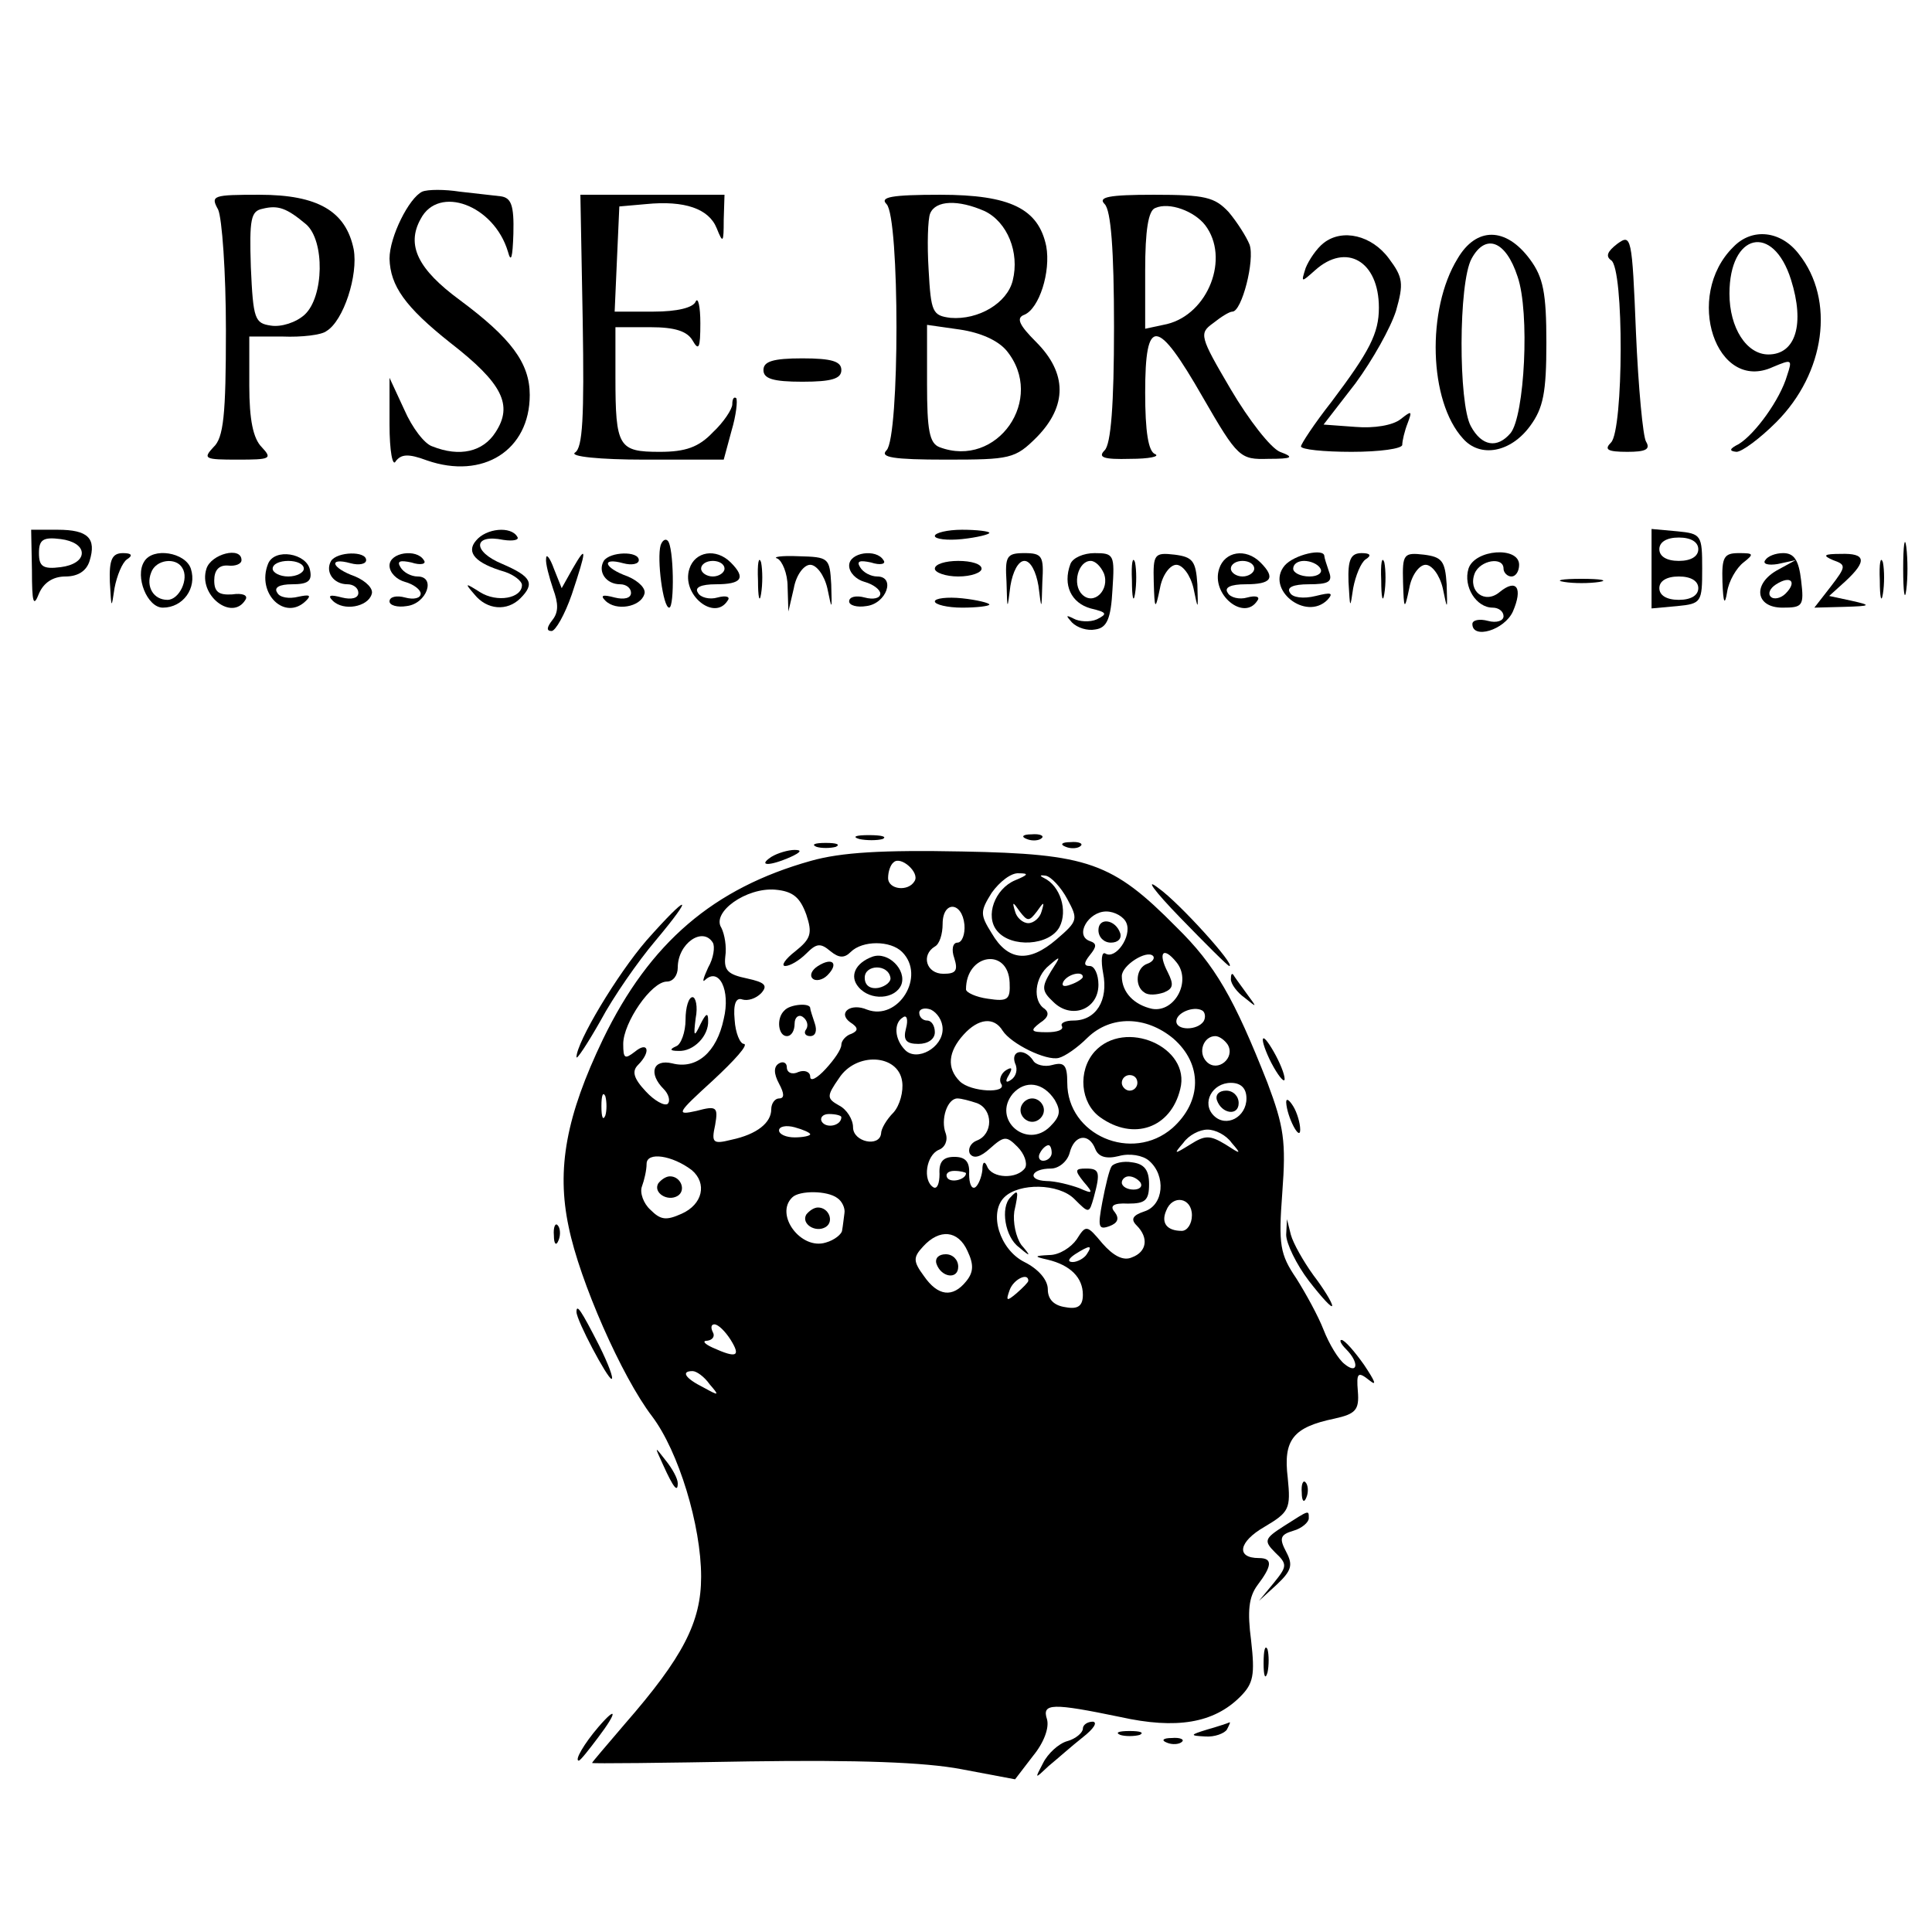 <?xml version="1.0" standalone="no"?>
<!DOCTYPE svg PUBLIC "-//W3C//DTD SVG 20010904//EN"
 "http://www.w3.org/TR/2001/REC-SVG-20010904/DTD/svg10.dtd">
<svg version="1.0" xmlns="http://www.w3.org/2000/svg"
 width="248pt" height="248pt" viewBox="0 0 248 248"
 preserveAspectRatio="xMidYMid meet">
<g transform="translate(0,248) scale(0.1,-0.1)"
fill="#000000" stroke="none">
<path d="M542 2234 c-17 -8 -42 -58 -42 -86 1 -35 20 -62 78 -108 67 -52 81
-80 58 -115 -16 -25 -46 -32 -81 -18 -10 3 -26 24 -36 47 l-19 41 0 -60 c0
-34 4 -55 8 -47 7 9 16 10 40 1 72 -25 132 13 132 84 0 41 -24 73 -90 122 -53
39 -69 70 -50 104 23 44 94 18 112 -42 4 -15 6 -8 7 23 1 37 -3 46 -16 48 -10
1 -34 4 -53 6 -19 3 -41 3 -48 0z"/>
<path d="M280 2211 c5 -11 10 -80 10 -155 0 -109 -3 -138 -16 -150 -14 -15
-11 -16 31 -16 42 0 45 1 31 16 -11 11 -16 35 -16 79 l0 63 43 0 c24 -1 50 2
56 7 22 13 41 72 35 105 -10 49 -46 70 -121 70 -60 0 -63 -1 -53 -19z m113
-19 c24 -21 23 -93 -2 -116 -11 -10 -30 -16 -43 -14 -21 3 -23 8 -26 75 -2 62
0 72 15 75 20 5 31 1 56 -20z"/>
<path d="M748 2068 c2 -124 0 -163 -10 -169 -7 -5 32 -9 89 -9 l102 0 10 37
c6 20 8 39 6 42 -3 2 -5 -1 -5 -8 0 -6 -11 -23 -25 -36 -18 -19 -35 -25 -68
-25 -53 0 -57 6 -57 96 l0 64 45 0 c31 0 47 -5 54 -17 8 -14 10 -10 10 22 0
22 -3 34 -6 28 -3 -8 -24 -13 -54 -13 l-50 0 3 68 3 67 34 3 c50 5 81 -6 91
-31 8 -20 9 -19 9 11 l1 32 -92 0 -93 0 3 -162z"/>
<path d="M1138 2218 c17 -17 17 -299 0 -316 -9 -9 8 -12 76 -12 83 0 89 1 117
29 39 40 39 82 -1 122 -22 22 -26 31 -15 35 19 8 34 55 28 88 -10 48 -46 66
-136 66 -63 0 -78 -3 -69 -12z m126 -9 c29 -14 45 -53 36 -89 -7 -29 -44 -51
-80 -48 -23 3 -25 7 -28 62 -2 32 -1 65 2 72 7 17 36 18 70 3z m28 -179 c51
-62 -12 -152 -86 -124 -13 5 -16 22 -16 81 l0 76 42 -6 c27 -4 49 -14 60 -27z"/>
<path d="M1418 2218 c8 -8 12 -58 12 -158 0 -100 -4 -150 -12 -158 -9 -9 -2
-12 33 -11 24 0 38 3 32 6 -9 3 -13 29 -13 79 0 98 15 97 74 -6 45 -78 48 -80
84 -79 31 0 34 2 15 9 -12 5 -40 41 -63 80 -40 68 -41 72 -23 85 10 8 21 15
25 15 12 0 29 66 22 86 -4 10 -16 29 -27 42 -18 19 -30 22 -96 22 -58 0 -72
-3 -63 -12z m129 -27 c32 -42 4 -114 -49 -127 l-28 -6 0 75 c0 51 4 77 13 80
18 8 50 -4 64 -22z"/>
<path d="M1699 2168 c-9 -7 -19 -22 -23 -32 -6 -19 -6 -19 12 -3 40 36 82 12
82 -48 0 -33 -12 -56 -61 -121 -22 -28 -39 -54 -39 -57 0 -4 29 -7 65 -7 36 0
65 4 65 9 0 5 3 18 7 28 6 16 5 16 -9 5 -10 -8 -34 -12 -58 -10 l-41 3 41 53
c22 30 45 71 52 93 10 35 9 43 -9 67 -22 30 -60 39 -84 20z"/>
<path d="M1871 2148 c-40 -65 -37 -183 7 -231 22 -25 61 -18 86 16 17 23 21
43 21 107 0 64 -4 84 -21 107 -31 42 -69 42 -93 1z m77 -23 c16 -46 9 -179 -9
-201 -17 -20 -37 -17 -51 9 -16 29 -16 184 1 215 18 33 44 23 59 -23z"/>
<path d="M2076 2167 c-13 -10 -15 -16 -8 -21 17 -10 16 -218 0 -234 -9 -9 -5
-12 21 -12 23 0 30 3 24 13 -4 6 -10 70 -13 140 -5 124 -6 127 -24 114z"/>
<path d="M2225 2163 c-64 -63 -22 -188 51 -154 24 10 25 10 18 -11 -9 -31 -41
-75 -62 -88 -12 -6 -13 -9 -3 -10 7 0 30 17 51 38 63 63 76 157 29 216 -23 30
-60 34 -84 9z m74 -42 c18 -57 6 -96 -29 -96 -28 0 -50 34 -50 78 0 78 56 91
79 18z"/>
<path d="M980 2005 c0 -11 12 -15 50 -15 38 0 50 4 50 15 0 11 -12 15 -50 15
-38 0 -50 -4 -50 -15z"/>
<path d="M41 1748 c0 -42 2 -48 9 -30 6 14 18 22 34 22 16 0 27 7 31 20 9 29
-2 40 -41 40 l-34 0 1 -52z m64 22 c0 -9 -11 -16 -27 -18 -23 -3 -28 1 -28 18
0 17 5 21 28 18 16 -2 27 -9 27 -18z"/>
<path d="M611 1786 c-13 -15 -1 -29 37 -40 12 -4 22 -12 22 -17 0 -17 -32 -23
-54 -9 -19 12 -20 12 -7 -3 16 -20 42 -22 59 -5 19 19 14 28 -23 44 -39 16
-38 39 1 31 13 -2 21 0 18 4 -8 14 -40 11 -53 -5z"/>
<path d="M1200 1792 c0 -4 16 -6 35 -4 19 2 35 6 35 8 0 2 -16 4 -35 4 -19 0
-35 -4 -35 -8z"/>
<path d="M2120 1750 l0 -51 33 3 c31 3 32 5 32 48 0 43 -1 45 -32 48 l-33 3 0
-51z m60 25 c0 -9 -9 -15 -25 -15 -16 0 -25 6 -25 15 0 9 9 15 25 15 16 0 25
-6 25 -15z m0 -50 c0 -9 -9 -15 -25 -15 -16 0 -25 6 -25 15 0 9 9 15 25 15 16
0 25 -6 25 -15z"/>
<path d="M2443 1750 c0 -30 2 -43 4 -27 2 15 2 39 0 55 -2 15 -4 2 -4 -28z"/>
<path d="M848 1780 c-5 -17 3 -80 11 -80 7 0 6 79 -2 86 -3 3 -7 0 -9 -6z"/>
<path d="M141 1733 c2 -35 2 -35 6 -8 3 16 10 33 16 37 8 5 6 8 -5 8 -14 0
-18 -8 -17 -37z"/>
<path d="M185 1759 c-12 -19 4 -59 24 -59 26 0 44 25 36 50 -7 21 -49 28 -60
9z m49 -8 c9 -14 -4 -41 -19 -41 -18 0 -28 17 -21 35 6 17 32 20 40 6z"/>
<path d="M265 1750 c-11 -34 33 -68 50 -40 4 6 -4 9 -17 7 -17 -1 -23 3 -23
18 0 13 6 20 18 19 9 -1 17 2 17 7 0 18 -39 8 -45 -11z"/>
<path d="M344 1756 c-15 -38 22 -74 49 -47 7 7 4 8 -10 5 -12 -3 -24 -1 -27 5
-5 7 3 11 19 11 20 0 26 4 23 18 -4 22 -46 29 -54 8z m46 -6 c0 -5 -9 -10 -20
-10 -11 0 -20 5 -20 10 0 6 9 10 20 10 11 0 20 -4 20 -10z"/>
<path d="M425 1760 c-8 -14 3 -30 21 -30 8 0 14 -5 14 -11 0 -7 -9 -9 -21 -6
-15 4 -19 3 -12 -4 14 -14 45 -8 50 8 3 7 -7 17 -21 23 -31 11 -35 25 -6 17
11 -3 20 -1 20 4 0 12 -37 11 -45 -1z"/>
<path d="M500 1754 c0 -9 9 -18 20 -21 11 -3 20 -10 20 -15 0 -6 -9 -8 -20 -5
-11 3 -20 1 -20 -5 0 -5 10 -8 22 -6 26 3 38 38 14 38 -8 0 -18 5 -22 12 -5 8
0 9 14 6 12 -4 20 -2 16 3 -9 15 -44 10 -44 -7z"/>
<path d="M701 1763 c-1 -6 4 -24 9 -39 7 -19 7 -30 -1 -40 -7 -9 -8 -14 -1
-14 5 0 17 21 26 47 19 57 20 66 1 33 l-14 -25 -10 25 c-5 14 -10 20 -10 13z"/>
<path d="M775 1760 c-8 -14 3 -30 21 -30 8 0 14 -5 14 -11 0 -7 -9 -9 -21 -6
-15 4 -19 3 -12 -4 14 -14 45 -8 50 8 3 7 -7 17 -21 23 -31 11 -35 25 -6 17
11 -3 20 -1 20 4 0 12 -37 11 -45 -1z"/>
<path d="M885 1750 c-11 -33 32 -68 49 -41 4 5 -2 7 -13 4 -10 -3 -22 0 -25 6
-5 7 4 11 23 11 33 0 39 8 19 28 -19 19 -46 14 -53 -8z m45 0 c0 -5 -7 -10
-15 -10 -8 0 -15 5 -15 10 0 6 7 10 15 10 8 0 15 -4 15 -10z"/>
<path d="M973 1735 c0 -22 2 -30 4 -17 2 12 2 30 0 40 -3 9 -5 -1 -4 -23z"/>
<path d="M998 1763 c6 -3 13 -19 13 -36 l1 -32 7 30 c3 17 13 30 21 30 8 0 18
-13 22 -30 6 -29 6 -29 5 5 -2 34 -3 35 -42 36 -22 1 -34 -1 -27 -3z"/>
<path d="M1090 1754 c0 -9 9 -18 20 -21 11 -3 20 -10 20 -15 0 -6 -9 -8 -20
-5 -11 3 -20 1 -20 -5 0 -5 10 -8 22 -6 26 3 38 38 14 38 -8 0 -18 5 -22 12
-5 8 0 9 14 6 12 -4 20 -2 16 3 -9 15 -44 10 -44 -7z"/>
<path d="M1292 1733 c1 -37 1 -37 5 -5 3 18 10 32 18 32 8 0 15 -14 18 -32 4
-32 4 -32 5 5 2 33 0 37 -23 37 -23 0 -25 -4 -23 -37z"/>
<path d="M1374 1756 c-10 -27 1 -50 26 -57 21 -5 22 -7 8 -14 -9 -4 -23 -3
-30 1 -10 5 -10 4 -2 -5 7 -7 20 -11 30 -9 15 2 20 14 22 51 3 45 2 47 -23 47
-14 0 -28 -6 -31 -14z m43 -12 c8 -21 -13 -42 -28 -27 -13 13 -5 43 11 43 6 0
13 -7 17 -16z"/>
<path d="M1453 1735 c0 -22 2 -30 4 -17 2 12 2 30 0 40 -3 9 -5 -1 -4 -23z"/>
<path d="M1481 1733 c1 -36 2 -37 8 -8 3 17 13 30 21 30 8 0 18 -13 22 -30 6
-29 6 -29 5 5 -2 30 -6 35 -29 38 -26 3 -28 1 -27 -35z"/>
<path d="M1565 1750 c-11 -33 32 -68 49 -41 4 5 -2 7 -13 4 -10 -3 -22 0 -25
6 -5 7 4 11 23 11 33 0 39 8 19 28 -19 19 -46 14 -53 -8z m45 0 c0 -5 -7 -10
-15 -10 -8 0 -15 5 -15 10 0 6 7 10 15 10 8 0 15 -4 15 -10z"/>
<path d="M1649 1754 c-25 -30 27 -72 55 -44 8 9 5 10 -15 5 -16 -4 -30 -2 -33
4 -5 7 4 11 24 11 25 0 31 3 26 16 -3 9 -6 18 -6 20 0 11 -39 2 -51 -12z m46
-4 c3 -5 -3 -10 -14 -10 -12 0 -21 5 -21 10 0 6 6 10 14 10 8 0 18 -4 21 -10z"/>
<path d="M1731 1733 c2 -35 2 -35 6 -8 3 16 10 33 16 37 8 5 6 8 -5 8 -14 0
-18 -8 -17 -37z"/>
<path d="M1773 1735 c0 -22 2 -30 4 -17 2 12 2 30 0 40 -3 9 -5 -1 -4 -23z"/>
<path d="M1801 1733 c1 -36 2 -37 8 -8 3 17 13 30 21 30 8 0 18 -13 22 -30 6
-29 6 -29 5 5 -2 30 -6 35 -29 38 -26 3 -28 1 -27 -35z"/>
<path d="M1885 1750 c-7 -23 10 -50 31 -50 8 0 14 -5 14 -11 0 -6 -9 -9 -20
-6 -11 3 -20 1 -20 -4 0 -20 41 -8 52 16 13 30 5 43 -17 25 -19 -16 -41 1 -32
24 7 17 37 22 37 6 0 -5 5 -10 10 -10 6 0 10 7 10 15 0 24 -57 20 -65 -5z"/>
<path d="M2211 1733 c1 -27 3 -31 6 -13 2 14 12 31 21 38 14 11 13 12 -6 12
-19 0 -22 -5 -21 -37z"/>
<path d="M2266 1761 c-4 -5 4 -7 16 -5 l23 5 -22 -12 c-34 -18 -30 -49 5 -49
26 0 28 2 24 35 -3 26 -9 35 -23 35 -10 0 -20 -4 -23 -9z m26 -43 c-6 -6 -15
-8 -19 -4 -4 4 -1 11 7 16 19 12 27 3 12 -12z"/>
<path d="M2353 1761 c17 -6 17 -8 -3 -34 l-21 -27 38 1 c35 1 36 2 9 8 l-28 6
21 19 c28 26 26 36 -6 35 -22 0 -24 -2 -10 -8z"/>
<path d="M2413 1735 c0 -22 2 -30 4 -17 2 12 2 30 0 40 -3 9 -5 -1 -4 -23z"/>
<path d="M1200 1750 c0 -5 14 -10 30 -10 17 0 30 5 30 10 0 6 -13 10 -30 10
-16 0 -30 -4 -30 -10z"/>
<path d="M2008 1733 c12 -2 32 -2 45 0 12 2 2 4 -23 4 -25 0 -35 -2 -22 -4z"/>
<path d="M1200 1708 c0 -4 16 -8 35 -8 19 0 35 2 35 4 0 2 -16 6 -35 8 -19 2
-35 0 -35 -4z"/>
<path d="M1103 1403 c9 -2 23 -2 30 0 6 3 -1 5 -18 5 -16 0 -22 -2 -12 -5z"/>
<path d="M1318 1403 c7 -3 16 -2 19 1 4 3 -2 6 -13 5 -11 0 -14 -3 -6 -6z"/>
<path d="M1048 1393 c6 -2 18 -2 25 0 6 3 1 5 -13 5 -14 0 -19 -2 -12 -5z"/>
<path d="M1368 1393 c7 -3 16 -2 19 1 4 3 -2 6 -13 5 -11 0 -14 -3 -6 -6z"/>
<path d="M990 1380 c-18 -12 -2 -12 25 0 13 6 15 9 5 9 -8 0 -22 -4 -30 -9z"/>
<path d="M1041 1375 c-125 -35 -207 -105 -267 -229 -47 -98 -60 -166 -44 -241
14 -69 68 -192 107 -243 34 -45 63 -140 63 -206 0 -58 -23 -103 -98 -189 -23
-27 -42 -49 -42 -50 0 -1 91 0 202 2 139 2 225 -1 272 -10 l69 -13 23 30 c14
17 21 36 18 47 -7 21 7 21 94 3 72 -16 120 -8 154 26 17 17 19 28 14 72 -5 38
-3 56 8 71 19 25 20 35 2 35 -30 0 -26 21 7 40 32 19 34 23 30 63 -6 49 7 65
60 76 27 6 32 11 30 35 -2 24 0 26 15 14 10 -8 7 -1 -7 20 -12 17 -25 32 -29
32 -3 0 -1 -5 6 -12 17 -17 15 -33 -2 -19 -8 6 -20 26 -27 44 -7 18 -23 47
-35 66 -21 31 -23 43 -18 110 5 66 2 85 -19 141 -43 109 -67 151 -117 200 -82
83 -113 94 -275 97 -102 2 -155 -1 -194 -12z m133 -26 c-8 -14 -34 -11 -34 4
0 8 3 17 7 20 9 9 34 -13 27 -24z m129 1 c-26 -11 -39 -46 -23 -65 18 -22 67
-19 80 5 11 21 1 53 -20 63 -6 3 -5 4 2 3 7 -1 20 -15 28 -30 14 -26 14 -28
-14 -52 -35 -30 -62 -28 -83 8 -15 24 -15 28 0 52 10 14 25 26 35 25 13 0 12
-2 -5 -9z m-268 -44 c8 -24 6 -31 -14 -47 -13 -10 -19 -19 -13 -19 6 0 18 7
27 16 13 13 18 14 31 3 11 -9 18 -9 26 -1 15 15 51 15 66 0 31 -31 -5 -89 -45
-74 -21 9 -38 -4 -22 -16 11 -7 11 -11 2 -15 -7 -2 -13 -9 -13 -14 0 -6 -9
-19 -20 -31 -11 -12 -20 -17 -20 -10 0 6 -7 9 -15 6 -8 -4 -15 -1 -15 6 0 6
-5 8 -10 5 -7 -4 -7 -13 0 -26 7 -13 7 -19 0 -19 -5 0 -10 -6 -10 -14 0 -17
-18 -32 -51 -39 -24 -6 -26 -4 -21 19 4 23 2 25 -24 18 -27 -6 -25 -3 21 39
28 26 46 46 40 47 -5 0 -11 14 -12 31 -2 21 2 29 10 26 7 -2 17 1 24 8 9 10 5
14 -18 19 -24 5 -30 10 -28 28 2 13 -1 29 -5 37 -13 20 32 52 69 49 23 -2 32
-10 40 -32z m203 -13 c1 -12 -3 -23 -9 -23 -6 0 -8 -9 -4 -20 5 -16 2 -20 -14
-20 -22 0 -29 24 -11 35 6 3 10 16 10 29 0 30 25 29 28 -1z m93 17 c9 13 10
13 6 0 -2 -8 -10 -15 -17 -15 -7 0 -15 7 -17 15 -4 13 -3 13 6 0 10 -13 12
-13 22 0z m115 -15 c7 -17 -14 -47 -27 -39 -5 3 -6 -9 -3 -25 7 -35 -9 -61
-38 -61 -10 0 -17 -3 -15 -7 3 -5 -6 -8 -19 -8 -21 0 -22 2 -9 12 11 7 12 13
6 18 -16 10 -13 41 6 56 15 13 15 12 2 -8 -12 -20 -12 -25 3 -39 23 -23 58
-10 58 22 0 13 -5 24 -11 24 -8 0 -8 4 0 14 9 11 9 15 0 18 -20 7 -2 38 21 38
11 0 23 -7 26 -15z m-531 -25 c3 -5 1 -20 -6 -32 -6 -13 -8 -20 -4 -16 18 17
33 -13 24 -50 -9 -43 -35 -65 -66 -57 -25 6 -31 -13 -11 -33 6 -6 9 -15 5 -19
-4 -3 -17 4 -28 16 -16 17 -18 26 -10 34 17 17 13 31 -4 17 -13 -10 -15 -9
-15 10 0 27 36 80 56 80 8 0 14 8 14 18 0 31 32 53 45 32z m558 -27 c-15 -5
-17 -29 -4 -37 5 -4 16 -3 25 0 12 5 13 10 5 26 -13 25 -6 34 11 13 20 -24 -2
-65 -31 -60 -23 5 -39 21 -39 42 0 14 32 34 40 26 3 -3 -1 -8 -7 -10z m-177
-24 c1 -22 -2 -25 -28 -21 -15 2 -28 8 -28 12 0 46 54 54 56 9z m94 7 c0 -2
-7 -7 -16 -10 -8 -3 -12 -2 -9 4 6 10 25 14 25 6z m-180 -67 c0 -24 -33 -42
-48 -27 -14 14 -15 35 -3 42 5 4 7 -3 4 -14 -4 -15 0 -20 16 -20 12 0 21 6 21
15 0 8 -4 15 -10 15 -5 0 -10 4 -10 10 0 5 7 7 15 4 8 -4 15 -14 15 -25z m335
10 c-8 -12 -35 -12 -35 0 0 11 22 20 33 14 4 -2 5 -9 2 -14z m-258 -12 c11
-17 56 -39 72 -35 8 2 24 13 37 26 30 29 75 28 110 -1 38 -33 37 -81 -1 -115
-52 -45 -135 -9 -135 58 0 23 -4 27 -19 23 -10 -3 -22 0 -25 6 -11 16 -29 13
-23 -4 4 -8 1 -17 -5 -21 -7 -5 -8 -2 -3 6 5 9 4 11 -4 6 -6 -4 -9 -12 -6 -17
9 -13 -39 -11 -53 3 -17 17 -15 38 5 60 19 21 39 23 50 5z m289 -18 c10 -17
-13 -36 -27 -22 -12 12 -4 33 11 33 5 0 12 -5 16 -11z m-418 -47 c2 -13 -3
-31 -11 -40 -9 -9 -16 -21 -16 -27 -2 -18 -36 -11 -36 8 0 10 -8 23 -18 28
-16 9 -16 12 0 35 22 34 76 31 81 -4z m196 -24 c8 -14 7 -21 -6 -34 -30 -30
-75 9 -48 42 16 18 39 15 54 -8z m246 2 c0 -24 -26 -38 -42 -22 -16 16 -2 42
22 42 13 0 20 -7 20 -20z m-823 -22 c-3 -7 -5 -2 -5 12 0 14 2 19 5 13 2 -7 2
-19 0 -25z m477 16 c21 -8 21 -40 0 -48 -8 -3 -12 -11 -9 -17 5 -7 14 -4 26 7
18 16 21 16 35 2 9 -9 13 -21 10 -27 -10 -15 -43 -14 -49 2 -3 7 -6 6 -6 -5
-1 -9 -5 -19 -9 -22 -5 -3 -8 5 -8 17 1 16 -5 22 -19 22 -14 0 -20 -6 -19 -22
0 -12 -3 -20 -8 -17 -14 9 -9 41 7 48 8 3 12 12 9 21 -7 18 2 45 15 45 5 0 16
-3 25 -6z m-174 -18 c0 -11 -19 -15 -25 -6 -3 5 1 10 9 10 9 0 16 -2 16 -4z
m-40 -22 c0 -2 -9 -4 -20 -4 -11 0 -20 4 -20 9 0 5 9 7 20 4 11 -3 20 -7 20
-9z m541 -11 c13 -15 12 -15 -8 -2 -20 12 -26 12 -45 0 -21 -13 -22 -13 -9 2
7 10 21 17 31 17 10 0 24 -7 31 -17z m-175 -8 c4 -10 14 -13 30 -9 14 4 31 1
39 -6 22 -19 19 -57 -6 -65 -15 -5 -18 -10 -10 -18 16 -16 13 -34 -6 -41 -11
-5 -24 2 -38 18 -20 24 -21 24 -33 5 -7 -10 -22 -20 -35 -20 -20 -1 -20 -2 -2
-6 29 -7 45 -23 45 -45 0 -14 -6 -19 -22 -16 -15 2 -23 10 -23 23 0 12 -12 26
-30 35 -32 16 -46 63 -26 83 19 19 70 18 90 -2 19 -19 19 -19 25 2 9 33 7 37
-10 37 -14 0 -15 -2 -3 -17 13 -15 12 -16 -6 -8 -11 4 -30 9 -42 9 -25 1 -20
16 6 16 10 0 21 9 24 20 6 24 25 26 33 5z m-56 -5 c0 -5 -5 -10 -11 -10 -5 0
-7 5 -4 10 3 6 8 10 11 10 2 0 4 -4 4 -10z m-462 -22 c20 -17 14 -44 -13 -56
-20 -9 -27 -8 -40 5 -9 8 -14 22 -11 30 3 8 6 21 6 29 0 16 33 11 58 -8z m352
-4 c0 -8 -19 -13 -24 -6 -3 5 1 9 9 9 8 0 15 -2 15 -3z m-165 -32 c6 -4 10
-13 9 -19 -1 -7 -2 -17 -3 -22 0 -5 -10 -13 -21 -16 -32 -10 -66 36 -43 58 9
9 45 9 58 -1z m455 -22 c0 -11 -6 -20 -13 -20 -19 0 -27 10 -20 26 8 21 33 17
33 -6z m-288 -46 c8 -17 8 -27 -2 -39 -17 -21 -36 -19 -54 7 -14 19 -14 24 -1
38 21 23 45 21 57 -6z m153 -4 c-3 -5 -12 -10 -18 -10 -7 0 -6 4 3 10 19 12
23 12 15 0z m-75 -34 c0 -2 -7 -9 -15 -16 -13 -11 -14 -10 -9 4 5 14 24 23 24
12z m-382 -76 c13 -21 8 -24 -23 -10 -11 5 -14 9 -7 9 7 1 10 6 7 11 -3 6 -2
10 2 10 5 0 14 -9 21 -20z m-27 -57 c13 -15 12 -15 -8 -4 -24 12 -29 21 -14
21 5 0 15 -7 22 -17z"/>
<path d="M1120 1252 c-22 -8 -30 -25 -18 -39 15 -18 47 -16 55 3 7 19 -17 43
-37 36z m23 -27 c1 -5 -6 -11 -15 -13 -11 -2 -18 3 -18 13 0 17 30 18 33 0z"/>
<path d="M1050 1240 c-8 -5 -11 -12 -7 -16 4 -4 13 -2 19 4 15 15 7 24 -12 12z"/>
<path d="M1007 1183 c-11 -10 -8 -33 3 -33 6 0 10 7 10 16 0 8 5 12 10 9 6 -4
8 -11 5 -16 -4 -5 -1 -9 5 -9 7 0 9 7 6 16 -3 9 -6 18 -6 20 0 7 -26 5 -33 -3z"/>
<path d="M1410 1286 c0 -9 7 -16 16 -16 9 0 14 5 12 12 -6 18 -28 21 -28 4z"/>
<path d="M880 1171 c0 -16 -6 -32 -12 -34 -9 -4 -8 -6 3 -6 19 -1 39 19 38 39
0 11 -3 9 -10 -5 -8 -17 -9 -16 -6 8 3 15 0 27 -4 27 -5 0 -9 -13 -9 -29z"/>
<path d="M1405 1130 c-22 -25 -18 -66 7 -84 43 -31 91 -14 103 36 14 54 -71
91 -110 48z m55 -40 c0 -5 -4 -10 -10 -10 -5 0 -10 5 -10 10 0 6 5 10 10 10 6
0 10 -4 10 -10z"/>
<path d="M1310 1055 c0 -8 7 -15 15 -15 8 0 15 7 15 15 0 8 -7 15 -15 15 -8 0
-15 -7 -15 -15z"/>
<path d="M1562 1068 c6 -18 28 -21 28 -4 0 9 -7 16 -16 16 -9 0 -14 -5 -12
-12z"/>
<path d="M1427 983 c-3 -4 -8 -25 -12 -46 -6 -32 -5 -36 9 -31 11 4 13 10 7
18 -7 8 -2 12 17 11 22 0 27 4 27 25 0 18 -6 26 -22 28 -11 2 -23 -1 -26 -5z
m37 -21 c3 -5 -1 -9 -9 -9 -8 0 -15 4 -15 9 0 4 4 8 9 8 6 0 12 -4 15 -8z"/>
<path d="M1297 943 c-13 -13 -7 -51 11 -64 15 -13 16 -12 3 3 -7 10 -11 29 -9
43 6 27 5 29 -5 18z"/>
<path d="M845 961 c-7 -12 12 -24 25 -16 11 7 4 25 -10 25 -5 0 -11 -4 -15 -9z"/>
<path d="M1035 921 c-7 -12 12 -24 25 -16 11 7 4 25 -10 25 -5 0 -11 -4 -15
-9z"/>
<path d="M1202 858 c6 -18 28 -21 28 -4 0 9 -7 16 -16 16 -9 0 -14 -5 -12 -12z"/>
<path d="M1515 1302 c33 -34 61 -62 63 -62 9 0 -64 81 -91 100 -18 14 -6 -3
28 -38z"/>
<path d="M830 1273 c-38 -44 -90 -131 -90 -150 0 -4 14 17 31 47 16 30 48 76
70 102 52 62 43 62 -11 1z"/>
<path d="M1580 1223 c0 -6 8 -17 18 -24 16 -13 16 -13 2 6 -8 11 -16 22 -17
24 -2 2 -3 0 -3 -6z"/>
<path d="M1621 1145 c0 -5 6 -21 14 -35 8 -14 14 -20 14 -15 0 6 -6 21 -14 35
-8 14 -14 21 -14 15z"/>
<path d="M1651 1065 c1 -19 18 -51 18 -35 0 8 -4 22 -9 30 -5 8 -9 11 -9 5z"/>
<path d="M711 894 c0 -11 3 -14 6 -6 3 7 2 16 -1 19 -3 4 -6 -2 -5 -13z"/>
<path d="M1651 895 c0 -11 13 -38 29 -59 17 -22 30 -36 30 -32 0 4 -11 22 -24
39 -13 18 -26 41 -29 52 l-5 20 -1 -20z"/>
<path d="M740 796 c0 -11 40 -86 45 -86 3 0 -4 19 -16 43 -23 45 -29 54 -29
43z"/>
<path d="M851 600 c14 -31 19 -36 19 -24 0 6 -7 19 -16 30 -14 18 -14 18 -3
-6z"/>
<path d="M1671 564 c0 -11 3 -14 6 -6 3 7 2 16 -1 19 -3 4 -6 -2 -5 -13z"/>
<path d="M1648 521 c-25 -16 -26 -19 -11 -34 16 -15 15 -18 -2 -39 l-19 -23
23 21 c19 18 21 25 12 42 -9 17 -8 22 9 27 11 3 20 11 20 16 0 11 1 11 -32
-10z"/>
<path d="M1622 345 c0 -16 2 -22 5 -12 2 9 2 23 0 30 -3 6 -5 -1 -5 -18z"/>
<path d="M768 263 c-18 -21 -31 -43 -25 -43 2 0 13 14 25 30 25 33 24 41 0 13z"/>
<path d="M1390 261 c0 -5 -9 -13 -20 -16 -11 -3 -25 -16 -31 -28 -11 -21 -11
-21 7 -4 11 9 30 26 44 37 14 11 19 19 13 20 -7 0 -13 -4 -13 -9z"/>
<path d="M1550 260 c-23 -7 -23 -8 -3 -9 12 -1 25 4 28 9 3 6 5 10 3 9 -2 -1
-14 -5 -28 -9z"/>
<path d="M1438 253 c6 -2 18 -2 25 0 6 3 1 5 -13 5 -14 0 -19 -2 -12 -5z"/>
<path d="M1498 243 c7 -3 16 -2 19 1 4 3 -2 6 -13 5 -11 0 -14 -3 -6 -6z"/>
</g>
</svg>
